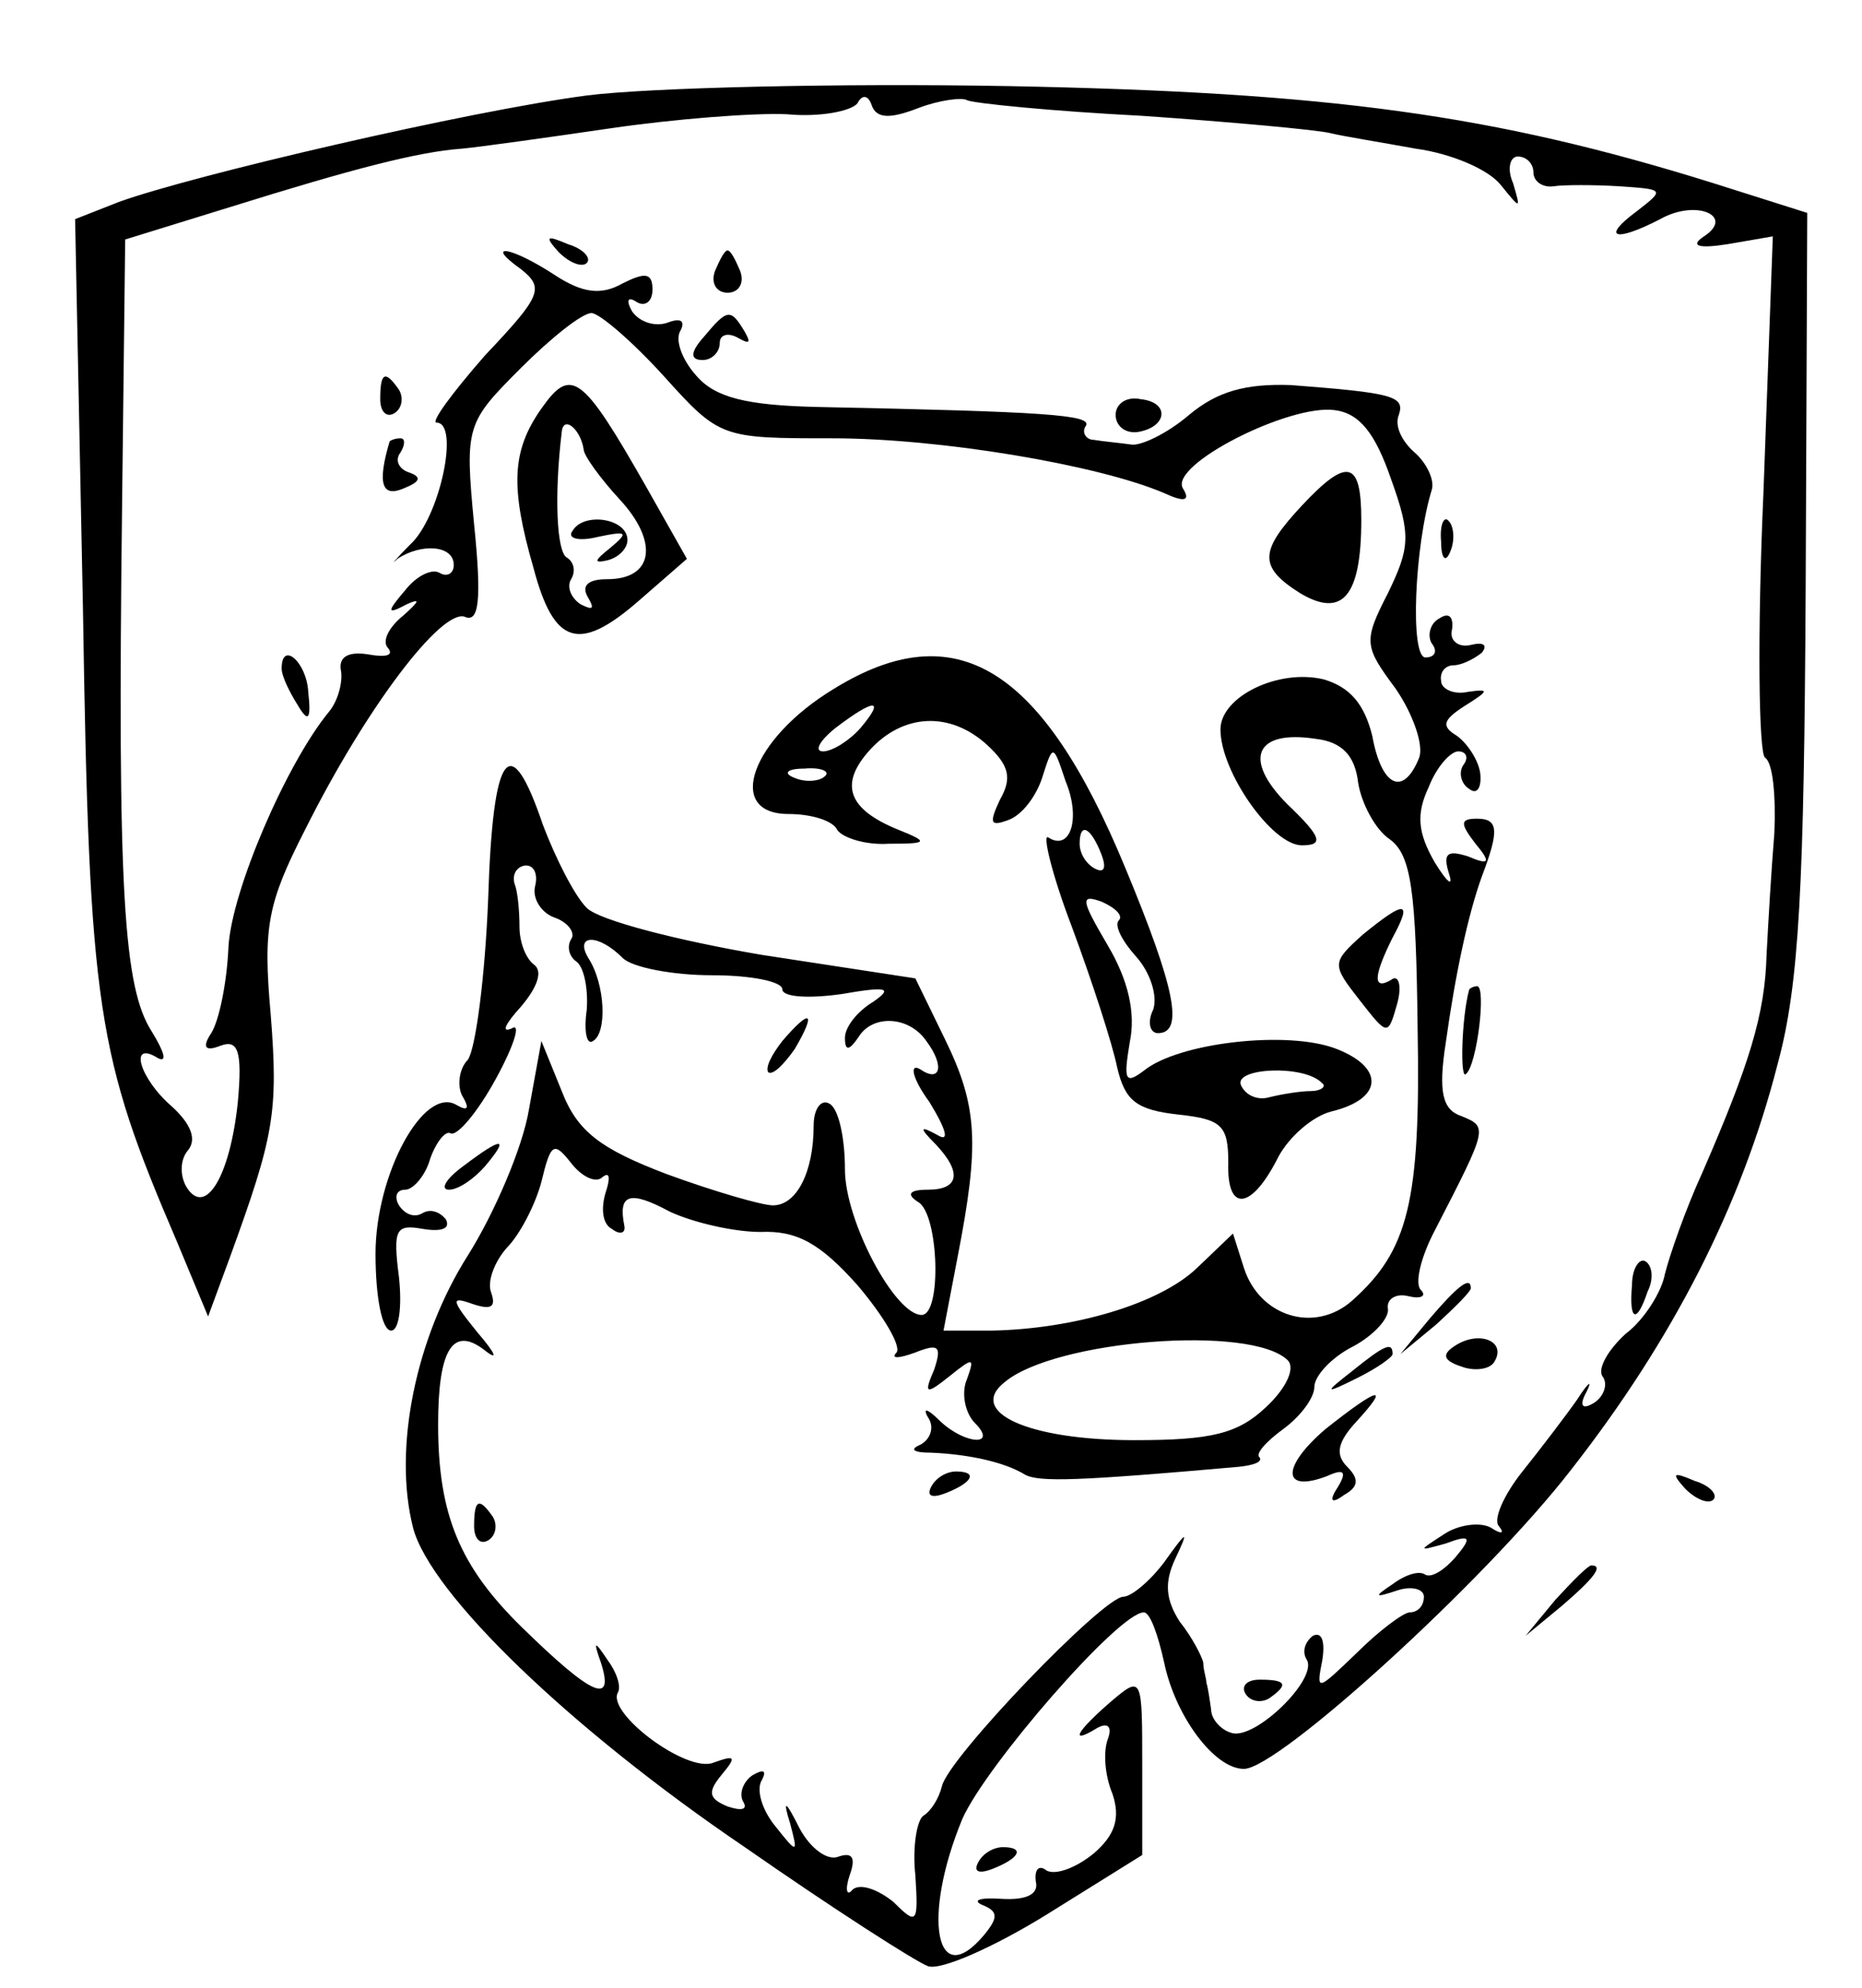 <?xml version="1.0" standalone="no"?>
<!DOCTYPE svg PUBLIC "-//W3C//DTD SVG 20010904//EN"
 "http://www.w3.org/TR/2001/REC-SVG-20010904/DTD/svg10.dtd">
<svg version="1.0" xmlns="http://www.w3.org/2000/svg"
 width="119pt" height="127pt" viewBox="0 0 119 127"
 preserveAspectRatio="xMidYMid meet">
<g transform="translate(0,127) scale(0.1,-0.1)"
fill="#000000" stroke="none">
<path d="M375 1209 c-76 -10 -252 -51 -299 -68 l-28 -11 5 -248 c4 -258 9
-286 60 -405 l20 -48 14 38 c28 77 31 92 26 155 -5 56 -2 71 22 118 39 78 87
141 102 136 9 -4 11 10 6 59 -6 63 -5 65 30 100 19 19 39 35 45 35 5 0 26 -18
46 -40 36 -40 37 -40 108 -40 69 0 170 -17 212 -35 13 -6 17 -5 12 3 -9 15 68
54 97 50 16 -2 26 -15 36 -44 13 -36 12 -44 -2 -73 -16 -31 -15 -34 5 -61 11
-16 18 -36 15 -44 -10 -25 -24 -19 -30 14 -5 20 -14 31 -31 36 -29 7 -66 -11
-66 -32 0 -27 33 -74 52 -74 14 0 13 5 -9 26 -29 29 -21 48 18 42 17 -2 25
-11 27 -28 2 -13 11 -30 20 -36 14 -10 17 -33 18 -121 2 -111 -6 -142 -42
-174 -24 -21 -59 -10 -69 21 l-7 22 -23 -22 c-24 -23 -79 -39 -131 -40 l-31 0
9 47 c14 72 13 96 -8 139 l-19 39 -98 15 c-53 9 -104 22 -112 30 -8 8 -20 32
-28 53 -21 62 -32 48 -35 -47 -2 -50 -8 -96 -13 -103 -6 -6 -7 -18 -3 -24 4
-7 3 -9 -4 -5 -21 13 -52 -44 -52 -95 0 -27 4 -49 10 -49 5 0 7 15 5 34 -4 31
-2 34 15 31 12 -2 18 0 15 6 -4 5 -10 7 -15 4 -5 -3 -11 -1 -15 5 -3 5 -2 10
4 10 5 0 13 9 16 20 4 11 10 18 13 16 4 -2 17 13 29 35 12 22 16 36 10 32 -7
-3 -4 3 6 14 11 13 14 23 8 27 -5 4 -9 14 -9 24 0 9 -1 22 -3 27 -2 6 1 11 6
12 6 1 9 -5 7 -13 -2 -8 4 -17 12 -20 9 -3 14 -10 11 -14 -3 -5 -1 -11 3 -14
5 -3 8 -17 7 -31 -2 -14 0 -23 4 -20 9 5 8 36 -3 53 -9 15 6 16 22 0 6 -6 32
-11 57 -11 25 0 45 -4 45 -9 0 -5 17 -6 38 -3 29 5 33 4 20 -5 -10 -6 -18 -16
-18 -23 0 -9 3 -8 9 1 9 14 32 13 43 -3 12 -16 9 -27 -4 -18 -7 4 -5 -6 6 -21
11 -18 13 -26 5 -21 -11 6 -12 5 -1 -6 17 -18 15 -29 -5 -29 -12 0 -14 -3 -6
-8 13 -8 15 -72 2 -72 -17 0 -49 60 -49 93 0 20 -4 39 -10 42 -5 3 -10 -3 -10
-14 0 -30 -11 -51 -26 -51 -7 0 -38 9 -68 20 -42 16 -57 27 -67 53 l-13 32 -8
-44 c-4 -24 -22 -66 -39 -93 -33 -52 -48 -123 -35 -174 11 -42 100 -128 212
-204 56 -39 109 -73 117 -76 8 -3 42 12 76 33 l61 38 0 57 c0 57 0 58 -20 41
-22 -19 -27 -28 -9 -17 7 4 10 1 7 -7 -3 -8 -2 -23 3 -35 5 -15 2 -26 -12 -38
-11 -9 -24 -14 -30 -11 -5 4 -8 1 -7 -7 2 -8 -6 -12 -22 -11 -14 1 -19 -1 -12
-4 10 -4 10 -8 1 -19 -31 -37 -40 11 -14 74 15 34 100 132 116 132 4 0 9 -14
13 -32 7 -34 32 -68 51 -68 22 0 154 120 209 191 65 83 109 169 132 259 14 51
17 115 18 305 l1 239 -60 19 c-141 44 -245 58 -450 62 -110 2 -231 -1 -270 -6z
m212 -8 c13 5 28 7 31 5 4 -2 54 -7 112 -10 58 -4 112 -9 120 -11 8 -2 33 -6
55 -10 22 -3 46 -13 54 -23 13 -16 13 -16 8 1 -4 9 -2 17 3 17 6 0 10 -5 10
-10 0 -6 6 -10 13 -9 6 1 26 1 42 0 29 -2 29 -2 11 -16 -23 -17 -14 -20 15 -5
23 13 48 2 28 -11 -9 -6 -4 -8 15 -5 l29 5 -6 -164 c-4 -90 -3 -166 1 -169 5
-3 7 -24 6 -48 -2 -24 -4 -59 -5 -78 -1 -38 -11 -70 -41 -139 -11 -24 -21 -53
-24 -65 -2 -11 -13 -29 -25 -38 -11 -10 -18 -22 -15 -27 4 -5 1 -13 -5 -17 -8
-5 -10 -2 -5 7 4 8 1 6 -6 -5 -7 -10 -23 -31 -35 -46 -12 -15 -19 -31 -15 -35
4 -5 1 -5 -5 -1 -7 4 -21 2 -30 -4 -17 -11 -17 -11 1 -6 16 6 17 4 6 -9 -7 -8
-15 -13 -19 -11 -4 3 -13 0 -21 -6 -12 -8 -12 -9 3 -4 9 3 17 1 17 -4 0 -6 -4
-10 -9 -10 -4 0 -20 -12 -34 -26 -25 -24 -26 -25 -22 -5 2 12 0 19 -6 16 -5
-4 -7 -10 -4 -15 8 -12 -33 -52 -48 -47 -7 2 -13 9 -13 15 -1 7 -2 14 -3 17 0
3 -2 8 -2 13 -1 4 -7 16 -15 26 -9 14 -10 25 -3 40 9 19 8 19 -7 -2 -9 -12
-21 -22 -26 -22 -13 0 -112 -103 -116 -121 -2 -8 -7 -16 -12 -19 -4 -3 -7 -20
-5 -38 2 -31 1 -32 -14 -17 -10 8 -21 12 -26 8 -4 -5 -5 0 -2 9 4 11 2 15 -7
12 -7 -3 -18 5 -25 18 -9 18 -11 19 -6 3 5 -19 5 -20 -10 -1 -8 10 -12 23 -8
29 3 6 1 7 -6 3 -6 -4 -9 -12 -6 -17 3 -5 -1 -6 -10 -3 -12 5 -13 9 -4 20 10
12 9 13 -5 8 -17 -7 -69 32 -61 45 2 4 -1 13 -7 21 -8 12 -9 12 -4 -2 9 -28
-6 -21 -50 22 -40 39 -54 72 -54 130 0 47 9 63 29 48 10 -8 8 -3 -4 11 -17 21
-17 23 -3 18 12 -4 15 -2 12 7 -3 7 2 20 10 29 8 8 18 27 22 42 6 25 8 26 19
12 7 -9 16 -13 20 -9 5 4 5 -1 2 -10 -3 -10 -2 -20 4 -23 5 -4 9 -3 8 2 -4 20
3 23 29 9 15 -7 41 -13 58 -13 23 1 38 -7 62 -34 17 -20 28 -39 25 -43 -4 -4
1 -4 12 0 15 6 17 4 12 -11 -7 -16 -5 -16 10 -4 15 12 16 12 11 -2 -4 -9 -1
-22 5 -28 15 -15 -6 -14 -22 1 -9 9 -12 9 -7 1 3 -6 0 -13 -6 -16 -7 -3 -4 -5
7 -5 24 -1 47 -6 60 -14 9 -5 35 -4 137 5 9 1 15 3 13 6 -3 2 4 10 15 18 11 8
20 20 20 27 0 7 11 19 25 26 13 7 23 18 22 24 -1 6 5 10 13 8 8 -2 12 0 8 4
-4 4 0 21 9 38 34 66 34 66 17 73 -12 4 -15 15 -10 47 6 43 14 81 23 106 11
29 11 37 -3 37 -11 0 -11 -3 -1 -16 10 -12 9 -14 -5 -8 -13 4 -16 2 -12 -11 3
-9 -1 -6 -9 7 -11 19 -12 31 -4 48 5 13 14 23 19 23 5 0 7 -4 3 -9 -3 -5 -1
-12 4 -15 5 -4 8 1 7 10 -1 8 -8 19 -15 24 -10 6 -9 10 5 19 16 10 16 11 2 9
-9 -2 -17 2 -17 7 -1 6 3 10 8 10 5 0 13 4 18 8 4 5 1 7 -7 5 -8 -2 -14 3 -12
10 1 8 -2 11 -8 7 -6 -3 -8 -11 -5 -16 4 -5 2 -9 -4 -9 -10 0 -7 71 4 107 2 6
-3 17 -11 24 -8 7 -13 17 -10 24 4 12 -4 14 -69 19 -29 1 -47 -4 -65 -19 -14
-12 -31 -20 -37 -19 -7 1 -18 2 -24 3 -5 0 -8 5 -5 9 4 7 -26 9 -171 12 -46 1
-66 6 -78 20 -9 10 -14 23 -10 29 3 6 0 8 -8 5 -8 -3 -18 0 -23 7 -4 7 -3 10
3 6 5 -3 10 0 10 8 0 11 -5 11 -19 4 -14 -8 -26 -6 -43 5 -29 19 -46 21 -22 4
15 -12 13 -17 -23 -55 -21 -24 -35 -43 -31 -43 15 0 2 -61 -17 -78 -9 -9 -13
-14 -8 -9 15 10 36 9 36 -4 0 -5 -4 -8 -9 -5 -5 3 -15 -2 -22 -11 -12 -14 -12
-16 1 -9 9 4 8 2 -2 -7 -10 -8 -14 -17 -10 -21 4 -5 -2 -6 -13 -4 -13 2 -19
-2 -17 -11 1 -7 -2 -19 -8 -26 -27 -33 -62 -114 -64 -150 -1 -23 -6 -47 -11
-55 -6 -9 -4 -12 6 -8 11 4 14 -3 11 -36 -5 -48 -21 -74 -33 -54 -4 7 -4 17 1
23 6 7 2 17 -10 28 -21 18 -28 43 -9 31 6 -3 4 4 -4 17 -18 28 -22 89 -19 335
l2 171 68 21 c77 24 119 35 147 37 11 1 54 7 95 13 41 6 92 10 113 9 21 -2 41
2 45 7 3 6 7 5 9 -1 3 -9 12 -9 30 -2z m236 -800 c5 -5 -1 -18 -14 -30 -18
-17 -35 -21 -84 -21 -68 0 -107 18 -83 37 32 27 158 37 181 14z"/>
<path d="M357 1109 c7 -7 15 -10 18 -7 3 3 -2 9 -12 12 -14 6 -15 5 -6 -5z"/>
<path d="M457 1097 c-3 -8 1 -14 8 -14 7 0 11 6 8 14 -3 7 -6 13 -8 13 -2 0
-5 -6 -8 -13z"/>
<path d="M450 1055 c-9 -10 -9 -15 -1 -15 6 0 11 5 11 11 0 5 5 7 12 3 7 -4 8
-3 4 4 -9 15 -11 15 -26 -3z"/>
<path d="M243 1015 c0 -8 4 -12 9 -9 5 3 6 10 3 15 -9 13 -12 11 -12 -6z"/>
<path d="M713 1005 c0 -7 6 -12 14 -11 19 3 21 19 2 21 -9 2 -16 -3 -16 -10z"/>
<path d="M249 988 c-8 -27 -5 -36 9 -30 10 4 12 7 4 10 -7 2 -10 8 -6 13 3 5
3 9 0 9 -3 0 -6 -1 -7 -2z"/>
<path d="M921 924 c0 -11 3 -14 6 -6 3 7 2 16 -1 19 -3 4 -6 -2 -5 -13z"/>
<path d="M180 843 c0 -5 5 -15 10 -23 7 -12 9 -10 7 8 -1 19 -17 33 -17 15z"/>
<path d="M939 638 c-5 -18 -6 -59 -2 -54 7 6 13 56 7 56 -2 0 -4 -1 -5 -2z"/>
<path d="M1043 449 c-2 -23 3 -25 10 -4 4 8 3 16 -1 19 -4 3 -9 -4 -9 -15z"/>
<path d="M914 428 l-19 -23 23 19 c12 11 22 21 22 23 0 8 -8 2 -26 -19z"/>
<path d="M931 411 c-10 -6 -9 -10 3 -14 8 -3 18 -2 21 3 8 13 -9 20 -24 11z"/>
<path d="M864 394 c-18 -14 -18 -15 4 -4 12 6 22 13 22 15 0 8 -5 6 -26 -11z"/>
<path d="M847 357 c-28 -24 -28 -41 1 -30 11 5 13 3 7 -7 -6 -9 -4 -11 4 -5 9
5 10 10 2 18 -8 8 -6 16 6 29 22 24 14 22 -20 -5z"/>
<path d="M595 320 c-3 -6 1 -7 9 -4 18 7 21 14 7 14 -6 0 -13 -4 -16 -10z"/>
<path d="M303 295 c0 -8 4 -12 9 -9 5 3 6 10 3 15 -9 13 -12 11 -12 -6z"/>
<path d="M796 188 c3 -5 10 -6 15 -3 13 9 11 12 -6 12 -8 0 -12 -4 -9 -9z"/>
<path d="M346 1009 c-19 -27 -20 -50 -5 -102 13 -49 29 -54 67 -21 l31 27 -26
46 c-41 72 -48 77 -67 50z m27 -26 c0 -4 11 -19 23 -32 25 -27 22 -51 -8 -51
-12 0 -17 -4 -12 -12 4 -7 3 -8 -5 -4 -6 4 -9 11 -6 16 3 5 2 11 -3 14 -6 4
-8 38 -3 80 1 11 12 2 14 -11z"/>
<path d="M366 931 c-4 -5 4 -7 16 -4 19 4 20 3 8 -7 -10 -8 -11 -10 -2 -8 8 2
13 8 13 13 0 14 -28 18 -35 6z"/>
<path d="M832 947 c-27 -29 -28 -39 -1 -56 27 -16 39 -2 39 47 0 38 -9 40 -38
9z"/>
<path d="M533 830 c-53 -32 -70 -80 -29 -80 14 0 28 -4 31 -10 3 -5 18 -10 33
-9 25 0 26 1 6 9 -32 13 -38 29 -18 51 21 23 51 25 75 3 14 -13 16 -21 8 -35
-7 -15 -6 -17 5 -13 9 3 18 15 22 27 7 22 7 22 15 -2 10 -24 3 -45 -11 -36 -4
3 2 -23 15 -57 13 -35 26 -75 29 -90 5 -21 12 -27 39 -30 28 -3 32 -7 32 -31
-1 -32 15 -30 32 4 7 13 22 26 34 29 33 8 34 28 3 40 -31 12 -101 4 -123 -14
-12 -9 -13 -6 -9 18 4 19 -1 40 -14 62 -17 29 -18 33 -4 28 9 -4 14 -9 11 -12
-3 -3 2 -13 11 -23 9 -10 14 -25 11 -34 -4 -8 -2 -15 3 -15 17 0 11 29 -21
106 -53 128 -108 162 -186 114z m17 -25 c-7 -8 -18 -15 -24 -15 -6 0 -2 7 8
15 25 19 32 19 16 0z m-23 -31 c-3 -3 -12 -4 -19 -1 -8 3 -5 6 6 6 11 1 17 -2
13 -5z m177 -50 c3 -8 2 -12 -4 -9 -6 3 -10 10 -10 16 0 14 7 11 14 -7z m141
-146 c3 -2 -1 -5 -7 -5 -7 0 -19 -2 -27 -4 -7 -2 -15 1 -18 8 -4 11 41 13 52
1z"/>
<path d="M871 673 c-20 -18 -20 -19 -2 -42 18 -23 18 -23 24 -2 3 11 1 19 -4
15 -12 -7 -11 3 1 27 13 24 8 24 -19 2z"/>
<path d="M500 605 c-7 -9 -11 -17 -9 -20 3 -2 10 5 17 15 14 24 10 26 -8 5z"/>
<path d="M296 525 c-11 -8 -15 -15 -9 -15 6 0 16 7 23 15 16 19 11 19 -14 0z"/>
<path d="M1077 319 c7 -7 15 -10 18 -7 3 3 -2 9 -12 12 -14 6 -15 5 -6 -5z"/>
<path d="M994 248 l-19 -23 23 19 c21 18 27 26 19 26 -2 0 -12 -10 -23 -22z"/>
<path d="M625 80 c-3 -6 1 -7 9 -4 18 7 21 14 7 14 -6 0 -13 -4 -16 -10z"/>
</g>
</svg>
